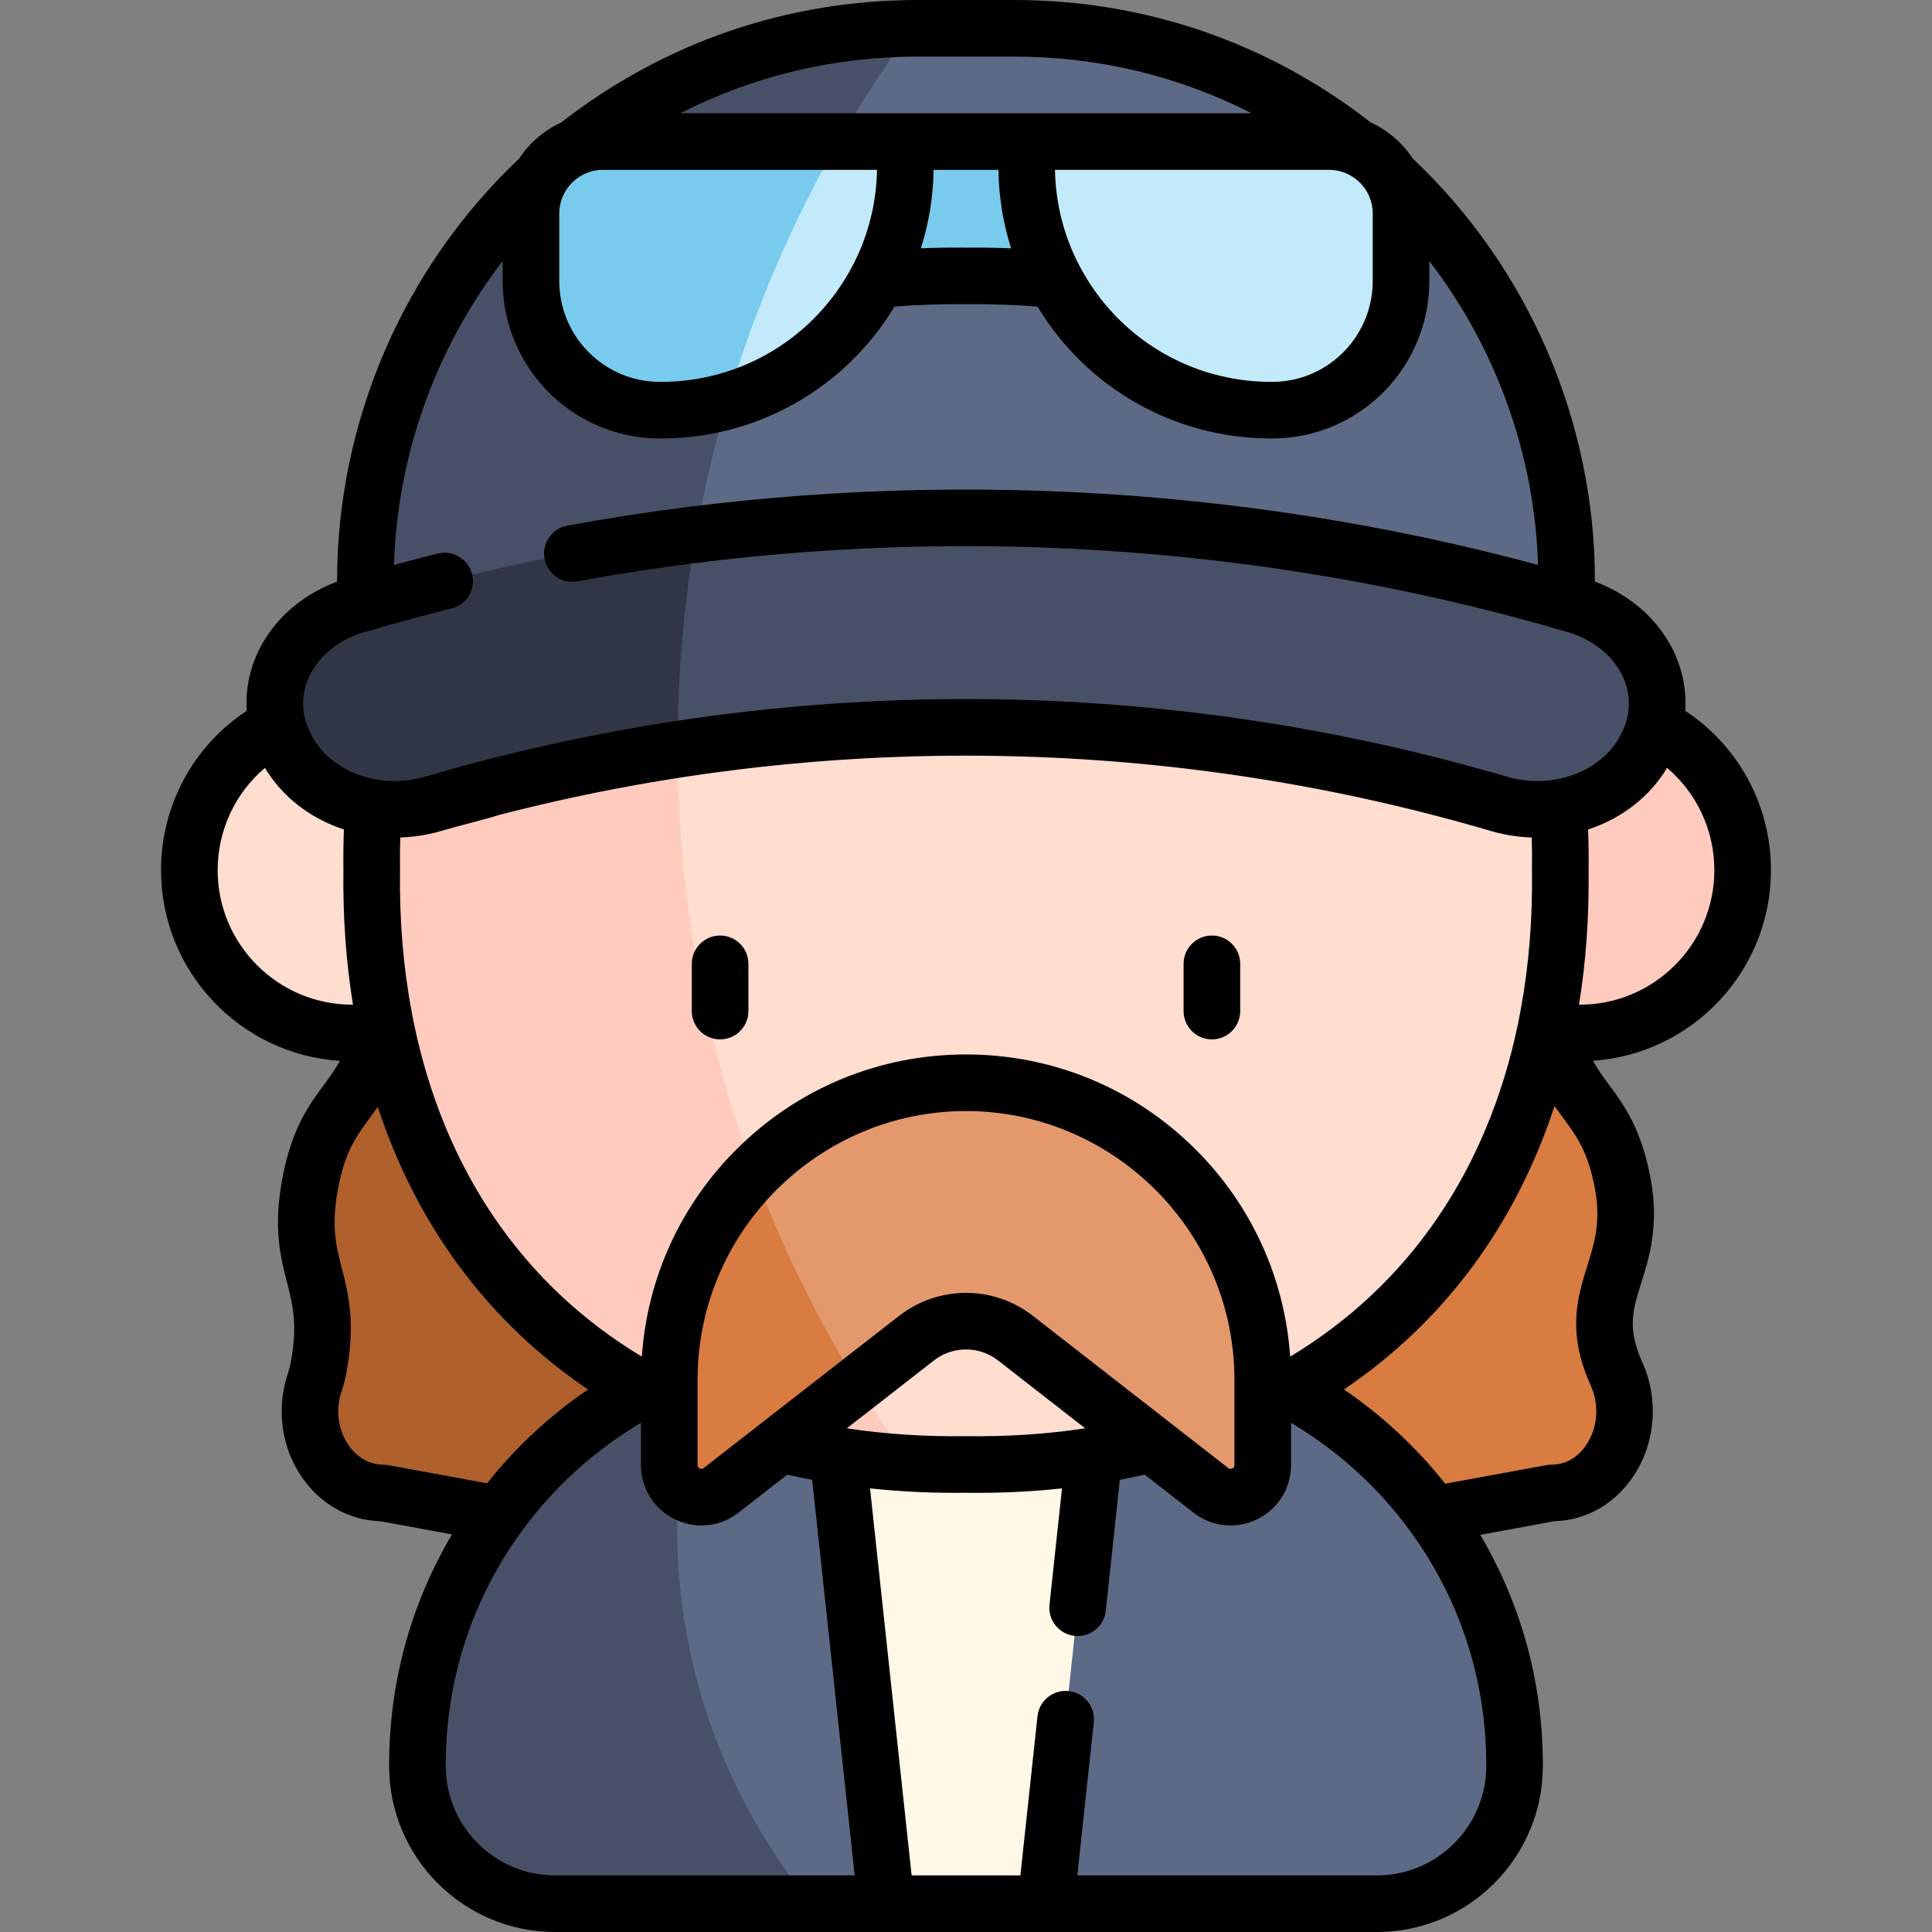 <svg id="Capa_1" enable-background="new 0 0 512 512" height="512" viewBox="0 0 512 512" width="512" xmlns="http://www.w3.org/2000/svg"><rect x="0" y="0" width="512" height="512" fill="#808080" stroke="none"/><g><g><circle cx="93.316" cy="230.614" fill="#ffddcf" r="43.132"/><circle cx="418.684" cy="230.614" fill="#ffcbbe" r="43.132"/><path d="m251.281 154.297c-15.935 1.767-17.554 12.127-36.432 12.127-20.637 0-20.637-12.388-41.275-12.388-7.096 0-12.595 10.196-18.733 14.843-3.771 2.855-7.356 6.003-10.798 9.337-23.086 22.359-37.808 53.499-41.707 87.367-.162 1.412-.387 2.908-.685 4.502-4.3 23.054-15.147 20.526-19.447 43.58-4.299 23.051 6.549 25.579 2.25 48.631-.268 1.439-.641 2.854-1.099 4.245-4.652 14.125 4.702 29.11 18.167 29.11l108.866 20.013c13.545 2.49 27.213 3.86 40.893 4.126z" fill="#af602d"/><path d="m428.255 363.766c-9.315-21.122 6.093-27.057 1.794-50.112-4.299-23.051-15.147-20.523-19.446-43.574-.297-1.592-.522-3.087-.684-4.497-3.901-33.868-18.62-65.009-41.706-87.368-3.442-3.334-7.027-6.482-10.798-9.336-6.138-4.647-11.637-14.844-18.734-14.844-20.64 0-20.64 12.388-41.279 12.388-17.973 0-20.3-9.39-34.228-11.818v265.135c12.946-.358 25.876-1.7 38.697-4.05l109.323-20.038c14.456 0 23.723-17.015 17.249-31.463-.063-.141-.126-.281-.188-.423z" fill="#d97c41"/><g><path d="m364.899 504.5h-217.798c-20.141 0-36.469-16.328-36.469-36.469v-.379c0-62.22 50.439-112.659 112.659-112.659h65.418c62.22 0 112.659 50.439 112.659 112.659v.379c0 20.141-16.328 36.469-36.469 36.469z" fill="#5d6a85"/><path d="m179.444 404.85c0-15.037 2.112-29.58 6.05-43.351-43.627 15.535-74.862 57.194-74.862 106.154v.379c0 20.141 16.328 36.469 36.469 36.469h67.916c-22.229-27.138-35.573-61.835-35.573-99.651z" fill="#475066"/></g><path d="m234.852 504.5h42.296l16.066-149.399c-1.589-.066-3.185-.108-4.79-.108h-64.846c-1.606 0-3.201.042-4.79.108z" fill="#fff8e6"/><g><path d="m413.489 230.614c1.356 96.317-61.172 158.845-157.489 157.489-96.317 1.356-158.845-61.172-157.489-157.489-1.356-96.317 61.172-158.847 157.489-157.489 96.317-1.356 158.845 61.171 157.489 157.489z" fill="#ffddcf"/><path d="m179.546 197.905c0-41.637 7.892-81.43 22.257-117.969-64.861 18.593-104.373 73.901-103.292 150.678-1.286 91.344 54.892 152.289 142.852 157.182-38.864-53.275-61.817-118.898-61.817-189.891z" fill="#ffcbbe"/></g><g><path d="m415.174 175.839h-318.348v-21.889c0-80.882 65.568-146.45 146.45-146.45h25.447c80.882 0 146.45 65.568 146.45 146.45v21.889z" fill="#5d6a85"/><path d="m241.723 7.52c-80.165.834-144.897 66.067-144.897 146.43v21.889h83.486c4.239-62.72 26.4-120.515 61.411-168.319z" fill="#475066"/></g><path d="m214.174 37.511h88.923v29.69h-88.923z" fill="#78cbed"/><g><path d="m397.266 213.04c-91.616-26.991-190.916-26.991-282.531 0-15.735 4.636-32.895-2.175-39.251-15.549-.081-.171-.163-.343-.244-.514-6.999-14.727 1.778-31.529 19.105-36.632 104.841-30.879 218.47-30.879 323.311 0 17.327 5.103 26.104 21.905 19.105 36.632-.081.171-.163.343-.244.514-6.357 13.374-23.517 20.185-39.251 15.549z" fill="#475066"/><path d="m179.546 197.905c0-19.198 1.686-38.002 4.902-56.279-30.469 3.8-60.634 10.04-90.104 18.72-17.327 5.103-26.104 21.905-19.105 36.632.081.171.163.343.244.514 6.357 13.373 23.517 20.184 39.251 15.548 21.256-6.262 42.929-11.052 64.821-14.409 0-.242-.009-.483-.009-.726z" fill="#303646"/></g><g><path d="m175.168 108.696h-.251c-18.893 0-34.209-15.316-34.209-34.209v-17.88c0-10.546 8.549-19.095 19.095-19.095h73.913c3.439 0 6.228 2.788 6.228 6.228v.18c0 35.774-29.001 64.776-64.776 64.776z" fill="#c2eafb"/><path d="m222.189 37.511h-62.386c-10.546 0-19.095 8.549-19.095 19.095v17.88c0 18.893 15.316 34.209 34.209 34.209h.251c6.107 0 12.009-.863 17.61-2.443 7.166-24.221 17.078-47.262 29.411-68.741z" fill="#78cbed"/></g><path d="m336.832 108.696h.251c18.893 0 34.209-15.316 34.209-34.209v-17.88c0-10.546-8.549-19.095-19.095-19.095h-73.913c-3.439 0-6.228 2.788-6.228 6.228v.18c0 35.774 29.001 64.776 64.776 64.776z" fill="#c2eafb"/><g><path d="m256 286.942c43.434 0 78.644 35.21 78.644 78.644v22.641c0 7.094-8.161 11.082-13.758 6.723l-51.767-40.32c-7.714-6.008-18.524-6.008-26.238 0l-51.767 40.32c-5.597 4.359-13.758.371-13.758-6.723v-22.641c0-43.434 35.21-78.644 78.644-78.644z" fill="#e4996d"/><path d="m199.798 310.598c-13.876 14.181-22.441 33.58-22.441 54.988v22.641c0 7.094 8.161 11.082 13.758 6.723l36.147-28.154c-10.885-17.676-20.111-36.48-27.464-56.198z" fill="#d97c41"/></g></g><g><path d="m469.32 230.61c0-17.191-8.578-32.922-22.707-42.238.958-14.717-8.496-28.465-23.943-34.242v-.18c0-42.214-17.584-82.95-48.263-111.932-2.74-4.167-6.632-7.509-11.155-9.576-27.234-21.223-59.899-32.442-94.532-32.442h-25.44c-34.638 0-67.3 11.218-94.526 32.441-4.524 2.066-8.417 5.407-11.158 9.574-30.681 28.982-48.266 69.72-48.266 111.935v.178c-15.443 5.762-24.91 19.527-23.946 34.246-14.127 9.316-22.704 25.046-22.704 42.236 0 26.839 20.99 48.856 47.415 50.526-1.271 2.301-2.687 4.228-4.204 6.284-4.029 5.46-8.595 11.649-11.063 24.874-2.455 13.155-.496 20.804 1.232 27.552 1.537 6.001 2.864 11.184 1.01 21.12-.182 1.008-.457 2.061-.844 3.229-3.125 9.498-1.564 19.904 4.177 27.838 4.96 6.854 12.353 10.873 20.375 11.106l19.007 3.494c-10.915 18.425-16.655 39.292-16.655 61.017v.38c0 24.245 19.725 43.97 43.97 43.97h217.8c24.245 0 43.97-19.725 43.97-43.97v-.38c0-21.685-5.72-42.519-16.592-60.909l19.651-3.602c8.571-.242 16.262-4.696 21.188-12.306 5.633-8.7 6.472-20.056 2.193-29.651-.079-.183-.159-.364-.246-.547-3.834-8.77-2.349-13.507-.106-20.663 2.131-6.8 4.783-15.263 2.464-27.697-2.465-13.221-7.032-19.408-11.062-24.867-1.519-2.057-2.937-3.986-4.209-6.291 26.309-1.791 47.169-23.752 47.169-50.507zm-309.668-134.204c-.001-.001-.003-.002-.004-.002-.002-.001-.003-.002-.004-.003-7.16-4.999-11.434-13.189-11.434-21.91v-17.881c0-2.088.562-4.138 1.627-5.929.001-.001.001-.003.002-.004 1.29-2.172 3.283-3.883 5.612-4.817.005-.002.01-.005.015-.007.012-.005.023-.008.035-.012 1.348-.552 2.794-.832 4.298-.832h54.37 18.26c-.125 6.706-1.401 13.26-3.795 19.486-.82 2.121-1.755 4.171-2.781 6.094-.003.005-.005.011-.008.017s-.006.01-.009.016c-9.945 18.861-29.359 30.578-50.666 30.578h-.25c-5.51 0-10.79-1.657-15.268-4.794zm87.763-51.396h17.17c.105 7.105 1.235 14.078 3.372 20.806-3.938-.166-7.926-.238-11.957-.187-4.027-.051-8.016.016-11.954.177 2.134-6.721 3.264-13.692 3.369-20.796zm35.956 19.499c-2.399-6.238-3.676-12.793-3.8-19.499h23.53 49.1c1.42 0 2.799.252 4.104.749.081.035.163.07.245.103 2.329.934 4.322 2.645 5.614 4.82 1.065 1.791 1.627 3.841 1.627 5.929v17.88c0 8.721-4.274 16.911-11.442 21.916-4.478 3.137-9.757 4.794-15.268 4.794h-.25c-21.307 0-40.721-11.717-50.683-30.611-1.026-1.923-1.962-3.973-2.777-6.081zm-40.091-49.509h25.44c22.261 0 43.618 5.138 62.947 15.01h-151.352c19.329-9.876 40.694-15.01 62.965-15.01zm-146.863 152.557.914-.267c.502-.147 1.004-.294 1.59-.457 5.475-1.59 10.876-3.065 16.053-4.386.126-.032.25-.067.374-.106 1.428-.365 2.858-.726 4.289-1.08 4.021-.996 6.472-5.063 5.476-9.084s-5.063-6.47-9.083-5.477c-1.594.396-3.186.797-4.776 1.206-.119.03-.237.063-.354.1-2.134.546-4.308 1.123-6.497 1.715.901-29.254 11.112-57.517 28.807-80.548v5.317c0 13.61 6.664 26.392 17.852 34.213 7.01 4.905 15.259 7.497 23.858 7.497h.25c25.489 0 48.823-13.292 61.872-34.947 6.11-.49 12.425-.71 18.856-.625.067.002.137.002.204 0 6.43-.085 12.746.135 18.856.625 13.049 21.655 36.382 34.946 61.872 34.946h.25c8.604 0 16.859-2.596 23.864-7.501 11.175-7.803 17.846-20.592 17.846-34.209v-5.298c17.688 23.028 27.905 51.279 28.807 80.527-2.306-.625-4.599-1.233-6.859-1.813-81.094-20.845-167.684-23.821-250.41-8.602-4.074.749-6.769 4.659-6.02 8.732.75 4.074 4.661 6.774 8.733 6.02 80.6-14.826 164.961-11.931 243.965 8.378 5.251 1.347 10.659 2.827 16.157 4.422.501.14 1.003.286 1.505.434l.873.254c11.343 3.34 18.064 13.188 15.627 22.928-.275 1.115-.671 2.218-1.201 3.327l-.223.475c-3.049 6.424-9.731 11.046-17.859 12.36-4.165.668-8.486.393-12.497-.788l-3.938-1.149c-4.258-1.211-8.201-2.28-12.042-3.267-83.351-21.565-171.466-21.566-254.815-.001-5.35 1.384-10.683 2.854-15.983 4.417-4.011 1.181-8.331 1.453-12.482.791-8.142-1.317-14.823-5.939-17.864-12.344l-.255-.543c-.506-1.061-.902-2.163-1.183-3.301-2.432-9.717 4.289-19.564 15.591-22.891zm309.574 62.948v.211c.181 12.786-.82 25.174-2.976 36.82-.013.07-.025.142-.036.214-.212 1.196-.451 2.376-.682 3.513-8.096 38.927-28.933 69.338-60.389 88.253-1.447-20.873-10.31-40.294-25.303-55.143-16.233-16.078-37.757-24.933-60.605-24.933s-44.372 8.854-60.605 24.933c-14.993 14.849-23.856 34.27-25.303 55.144-31.445-18.901-52.291-49.318-60.391-88.263-.194-.929-.38-1.875-.55-2.821-.013-.08-.026-.159-.041-.238-2.238-11.815-3.281-24.426-3.1-37.48 0-.069 0-.14 0-.209-.041-2.88-.017-5.741.061-8.569 3.656-.123 7.294-.675 10.782-1.703 5.135-1.517 10.382-2.709 15.496-4.282 80.894-20.93 166.41-20.93 247.316.004 3.729.957 7.551 1.994 11.617 3.149l3.869 1.13c3.486 1.026 7.122 1.589 10.779 1.711.078 2.824.101 5.682.061 8.559zm-181.58 148.016 22.634-17.627.441-.347c5.013-3.901 12.014-3.902 17.008-.014l23.094 17.987c-10.054 1.53-20.639 2.229-31.481 2.08-.072-.002-.144-.002-.216 0-10.843.149-21.419-.549-31.48-2.079zm49.795-29.435-.479-.374c-10.438-8.126-25.017-8.124-35.473.014l-51.757 40.311c-.135.106-.496.39-1.065.109-.573-.279-.573-.741-.573-.915v-22.641c0-.188-.001-.377.005-.565.002-.065.004-.131.004-.196.406-38.812 32.314-70.388 71.13-70.388s70.725 31.576 71.13 70.388c0 .065.002.131.004.196.007.188.005.377.005.565v22.641c0 .174 0 .636-.573.915-.568.279-.929-.003-1.069-.112zm-216.526-118.476c0-10.622 4.664-20.44 12.533-27.114 4.525 7.599 11.962 13.379 20.923 16.331-.127 3.553-.177 7.156-.127 10.786-.165 12.3.688 24.261 2.532 35.633-.074 0-.148.005-.222.005-19.651-.001-35.639-15.989-35.639-35.641zm43.84 157.54c-4.708 0-7.637-3.077-8.965-4.911-2.929-4.048-3.707-9.414-2.085-14.343.607-1.833 1.052-3.555 1.353-5.222 2.454-13.154.495-20.803-1.232-27.55-1.537-6.002-2.864-11.185-1.018-21.079 1.837-9.841 4.873-13.956 8.389-18.721.703-.952 1.423-1.933 2.147-2.968 10.409 31.577 29.372 57.075 55.734 74.867-10.102 6.872-19.177 15.297-26.76 24.868l-26.207-4.818c-.447-.082-.901-.123-1.356-.123zm16.61 79.88v-.38c0-22.45 6.977-43.864 20.182-61.934 8.413-11.547 19.26-21.374 31.548-28.643v11.156c0 6.171 3.445 11.687 8.991 14.395 2.255 1.101 4.662 1.643 7.052 1.643 3.485 0 6.933-1.152 9.815-3.4l12.935-10.073c2.179.5 4.377.954 6.582 1.374l11.266 104.832h-79.401c-15.974 0-28.97-12.996-28.97-28.97zm275.74 0c0 15.974-12.996 28.97-28.97 28.97h-79.4l4.365-40.589c.443-4.118-2.537-7.815-6.655-8.259-4.117-.447-7.816 2.537-8.259 6.655l-4.538 42.193h-28.826l-11.021-102.562c8.259.884 16.773 1.277 25.435 1.163 1.028.014 2.052.021 3.076.021 7.603 0 15.082-.403 22.36-1.184l-3.309 30.829c-.443 4.119 2.536 7.816 6.655 8.26.272.029.543.044.812.044 3.782 0 7.034-2.854 7.448-6.698l3.724-34.706c2.206-.42 4.404-.874 6.582-1.373l12.93 10.07c4.863 3.793 11.328 4.467 16.871 1.761 5.546-2.708 8.991-8.224 8.991-14.395v-11.157c12.328 7.295 23.198 17.155 31.621 28.747 13.156 18.035 20.109 39.416 20.109 61.83v.38zm26.775-132.543c-2.543 8.113-5.425 17.31.742 31.307.046.104.061.138.112.24l.043.102c.018.042.036.083.054.124 2.25 5.018 1.84 10.927-1.071 15.422-1.322 2.042-4.293 5.469-9.336 5.469-.454 0-.906.041-1.352.123l-26.844 4.92c-7.596-9.613-16.695-18.074-26.833-24.975 26.433-17.845 45.42-43.425 55.813-75.123.782 1.128 1.561 2.193 2.32 3.22 3.515 4.762 6.551 8.875 8.384 18.709 1.634 8.763-.147 14.446-2.032 20.462zm-1.965-69.237c-.076 0-.152-.004-.227-.005 1.847-11.392 2.706-23.354 2.538-35.635.049-3.628-.001-7.231-.128-10.783 8.955-2.949 16.392-8.729 20.924-16.337 7.866 6.679 12.532 16.498 12.532 27.12.001 19.652-15.987 35.64-35.639 35.64z"/><path d="m190.835 247.925c-4.142 0-7.5 3.357-7.5 7.5v12.522c0 4.143 3.358 7.5 7.5 7.5s7.5-3.357 7.5-7.5v-12.522c0-4.143-3.358-7.5-7.5-7.5z"/><path d="m321.165 247.925c-4.142 0-7.5 3.357-7.5 7.5v12.522c0 4.143 3.358 7.5 7.5 7.5s7.5-3.357 7.5-7.5v-12.522c0-4.143-3.358-7.5-7.5-7.5z"/></g></g></svg>
